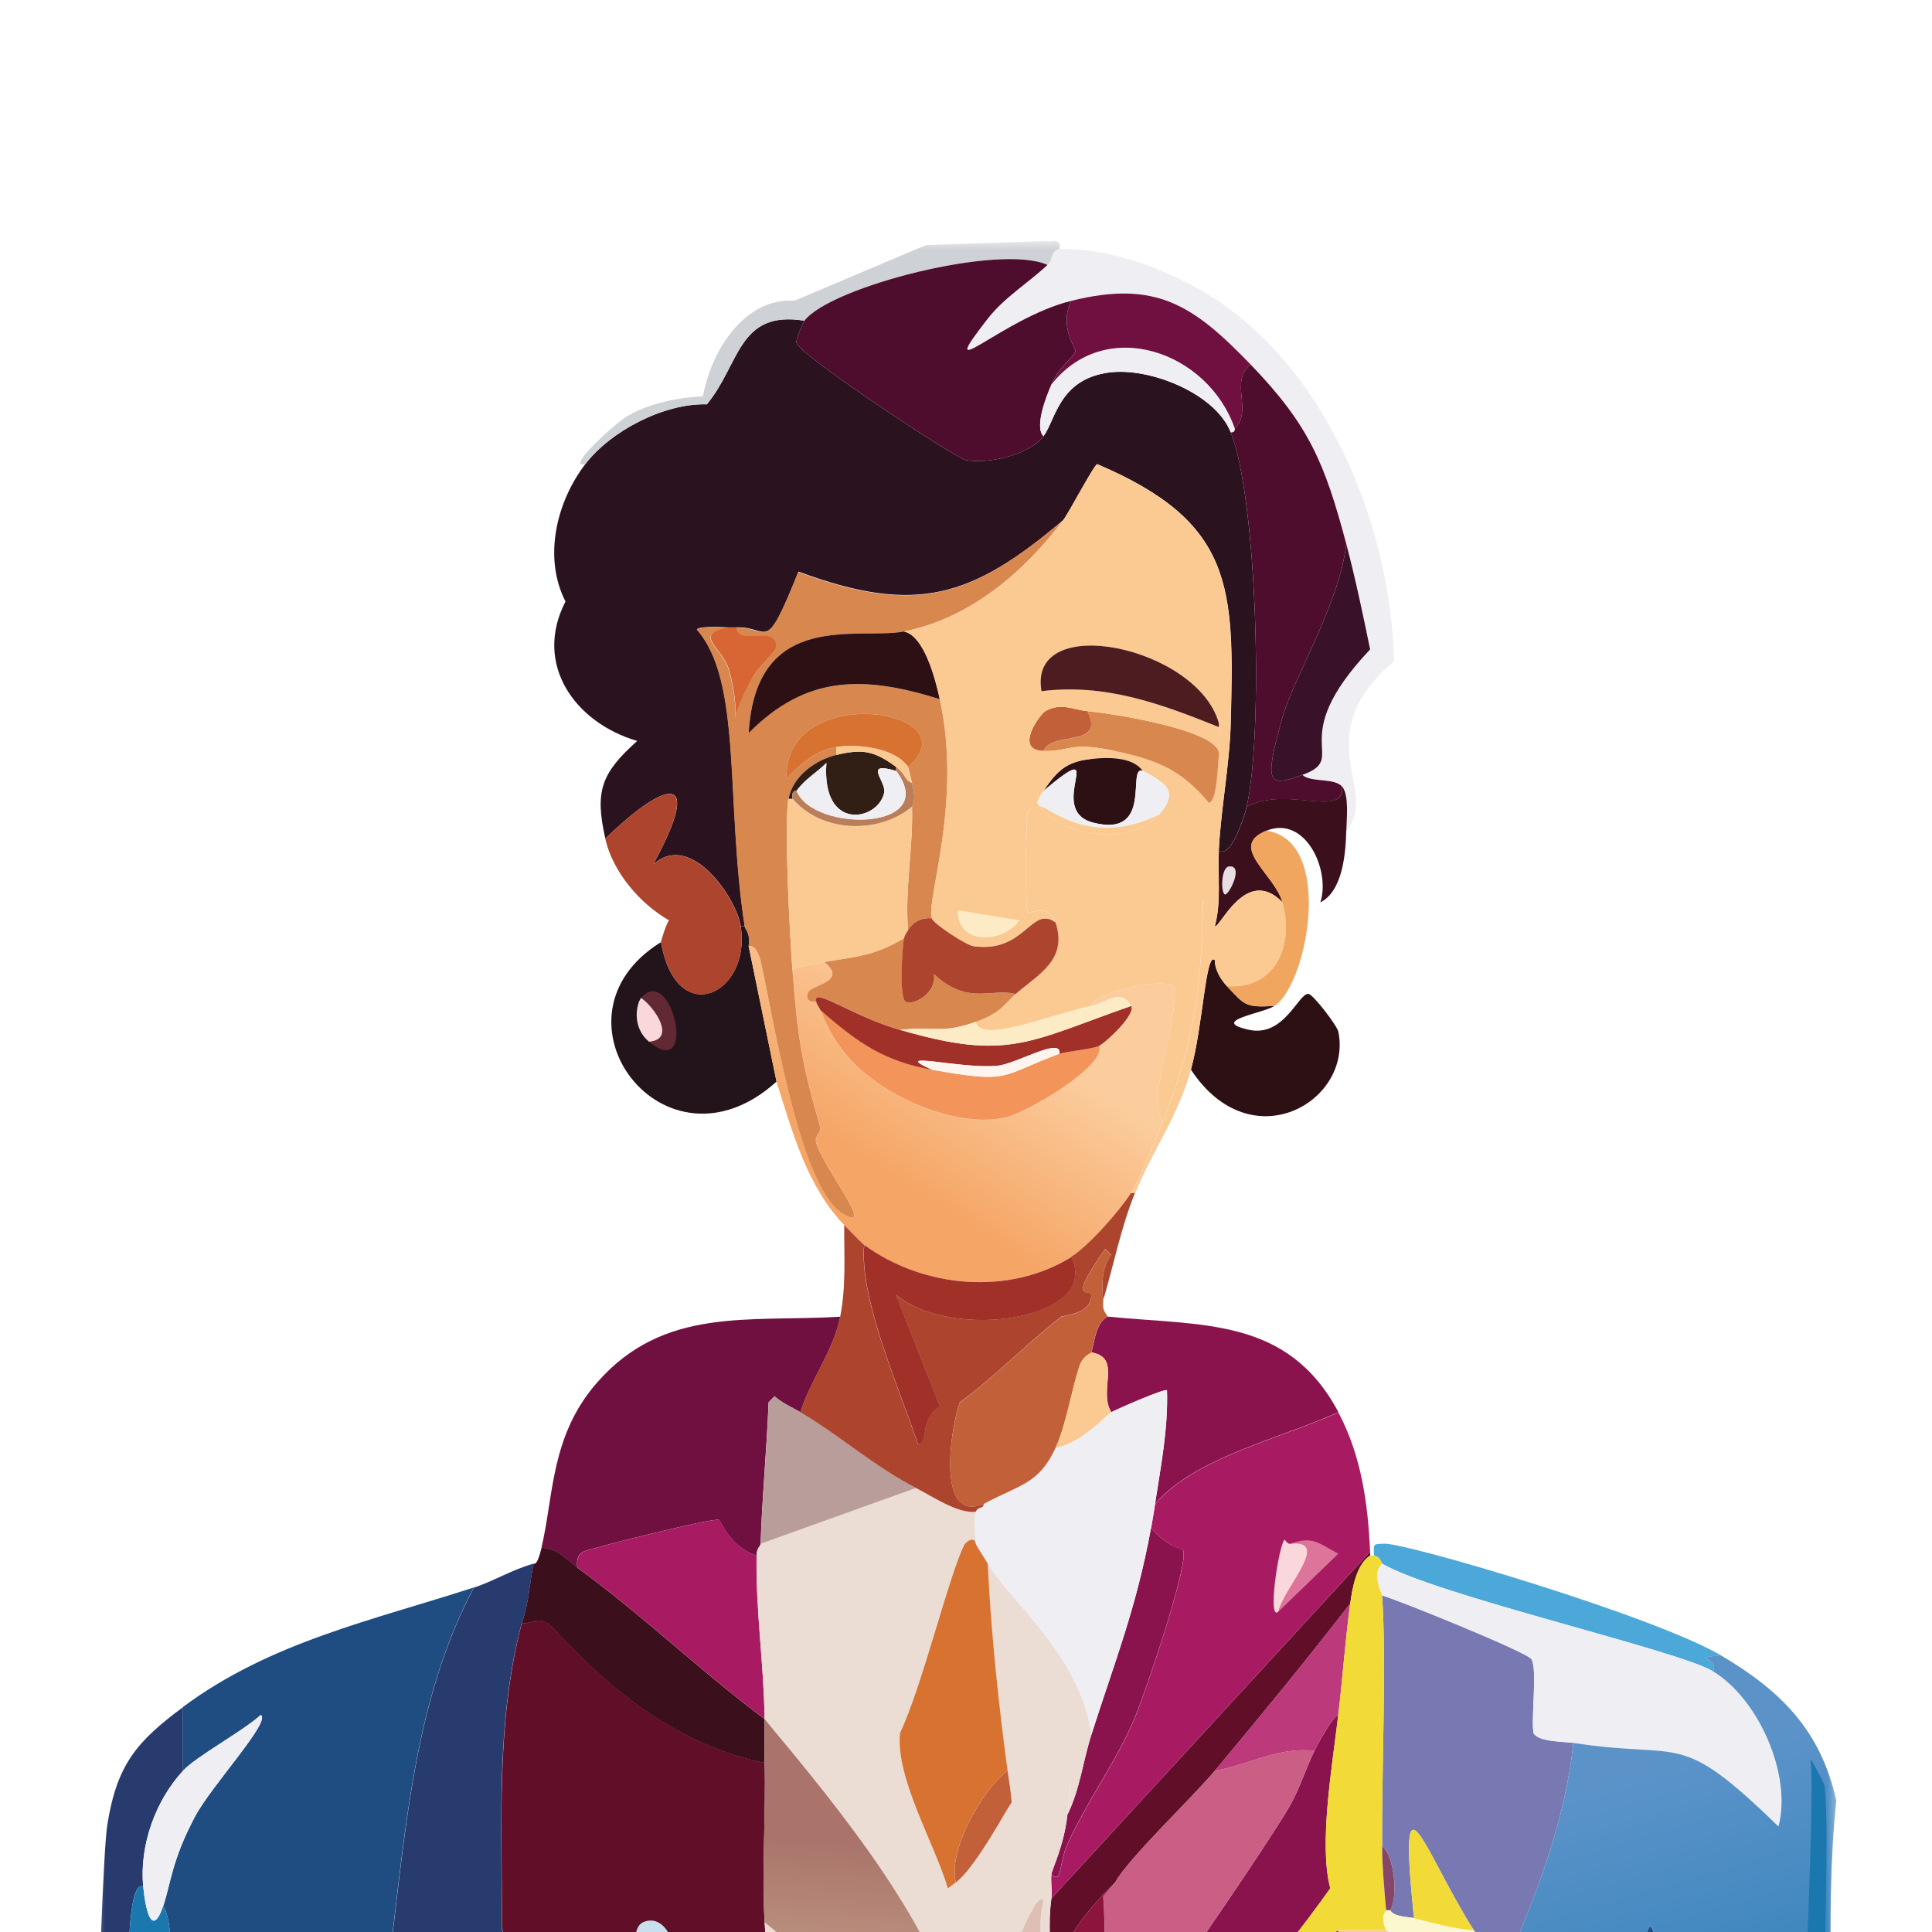 <svg width="120" height="120" viewBox="0 0 120 120" fill="none" xmlns="http://www.w3.org/2000/svg">
<g clip-path="url(#clip0_79_378)">
<mask id="mask0_79_378" style="mask-type:luminance" maskUnits="userSpaceOnUse" x="5" y="14" width="110" height="191">
<path d="M114.385 14.968H5.616V204.502H114.385V14.968Z" fill="white"/>
</mask>
<g mask="url(#mask0_79_378)">
<path d="M49.965 19.919C49.921 19.978 49.42 21.055 49.469 21.278C49.643 22.057 59.356 28.461 59.986 28.575C61.4 28.833 63.95 28.248 64.813 27.092C65.577 26.07 65.77 23.545 68.896 23.133C71.386 22.806 75.473 24.413 76.441 26.844C78.098 31.011 78.475 45.546 77.433 50.105C77.299 50.69 76.456 53.349 75.702 52.828C75.836 50.189 76.371 47.525 76.446 44.911C76.674 36.458 76.654 32.449 68.156 28.828C67.958 28.868 66.43 31.79 66.053 32.291C60.323 37.162 56.856 38.194 49.598 35.505C47.475 40.798 47.817 38.898 45.764 38.968C45.6 38.973 45.431 38.968 45.268 38.968C44.871 38.958 43.457 38.869 43.288 39.092C46.121 42.306 45.059 49.633 46.26 57.526H46.012C45.734 55.775 42.906 51.583 40.57 53.691C43.779 47.803 41.349 48.453 37.598 52.084C36.929 49.127 37.35 48.021 39.578 46.022C35.708 44.886 33.114 41.26 35.123 37.361C33.729 34.632 34.557 31.17 36.358 28.823C37.956 26.745 41.264 25.038 43.903 25.113C45.972 22.627 45.828 19.254 49.965 19.919Z" fill="#2A131F"/>
<path d="M73.97 17.691C82.051 21.893 86.367 32.311 86.59 41.076C81.084 45.734 85.762 49.117 83.619 51.593C83.634 50.864 83.798 49.42 83.371 48.869C82.92 48.284 81.402 48.616 80.896 48.125C83.902 47.034 79.685 46.062 85.102 40.332C84.651 38.139 84.194 35.942 83.619 33.774C82.294 28.798 81.327 26.412 77.681 22.637C74.139 18.971 71.827 17.369 66.544 18.678C62.199 19.755 57.863 24.259 61.35 19.79C62.392 18.45 63.86 17.572 65.061 16.451C65.453 16.084 65.21 15.613 65.805 15.459C68.677 15.434 71.45 16.377 73.97 17.686V17.691Z" fill="#EFEFF3"/>
<path d="M76.198 61.241C77.314 62.407 77.304 62.596 79.169 62.477C78.445 62.948 75.067 63.404 77.562 63.96C79.769 64.451 80.638 61.683 81.273 61.733C81.56 61.757 83.053 63.707 83.128 64.084C84.001 68.415 77.701 72.11 73.97 66.435C74.724 63.727 74.888 59.084 75.454 59.629C75.444 60.205 75.821 60.845 76.198 61.236V61.241Z" fill="#2D1014"/>
<path d="M65.061 14.968C65.249 15.082 65.939 14.685 65.805 15.464C65.21 15.613 65.453 16.084 65.061 16.456C62.134 15.112 51.602 17.79 49.965 19.919C45.828 19.254 45.972 22.632 43.903 25.113C41.264 25.038 37.956 26.745 36.358 28.823C35.068 29.165 38.134 26.338 38.958 25.852C40.307 25.053 42.098 24.686 43.66 24.616C44.176 21.744 46.275 18.465 49.35 18.678L57.516 15.221L65.061 14.968Z" fill="#CED2D6"/>
<path d="M65.061 16.456C63.86 17.582 62.392 18.46 61.35 19.795C57.868 24.264 62.204 19.76 66.544 18.683C65.76 20.246 66.807 21.615 66.792 21.774C66.758 22.176 65.83 22.662 65.309 23.877C64.987 24.621 64.237 26.506 64.813 27.092C63.95 28.248 61.405 28.838 59.986 28.575C59.356 28.461 49.643 22.057 49.469 21.278C49.42 21.055 49.921 19.973 49.965 19.919C51.602 17.79 62.134 15.112 65.061 16.456Z" fill="#4F0D2E"/>
<path d="M83.618 33.779C83.221 37.445 80.349 42.108 79.659 44.544C78.459 48.78 78.791 48.894 80.895 48.13C81.401 48.621 82.919 48.289 83.37 48.874C83.469 50.874 79.937 48.775 77.432 50.11C78.474 45.551 78.102 31.016 76.44 26.849C76.742 26.879 76.673 26.611 76.688 26.601C77.844 25.559 76.331 23.664 77.68 22.642C81.326 26.417 82.293 28.803 83.618 33.779Z" fill="#4F0D2E"/>
<path d="M76.689 26.601C76.689 26.601 76.743 26.874 76.441 26.849C75.473 24.418 71.386 22.806 68.896 23.138C65.77 23.55 65.577 26.075 64.813 27.097C64.237 26.511 64.987 24.626 65.309 23.882C68.717 19.581 75.037 21.853 76.689 26.606V26.601Z" fill="#EFEFF3"/>
<path d="M77.681 22.642C76.337 23.664 77.845 25.559 76.689 26.601C75.037 21.848 68.712 19.576 65.309 23.877C65.835 22.662 66.758 22.176 66.792 21.774C66.807 21.615 65.76 20.241 66.544 18.683C71.827 17.374 74.139 18.976 77.681 22.642Z" fill="#701040"/>
<path d="M80.895 48.13C78.791 48.894 78.459 48.78 79.659 44.544C80.349 42.108 83.221 37.45 83.618 33.779C84.193 35.947 84.65 38.139 85.101 40.337C79.684 46.067 83.906 47.039 80.895 48.13Z" fill="#39122A"/>
<path d="M46.502 58.766L48.233 67.179C41.244 73.504 33.544 63.161 41.055 58.518C42.012 63.995 46.68 61.752 46.006 57.526H46.254C46.284 57.714 46.636 57.967 46.502 58.761V58.766Z" fill="#22141A"/>
<path d="M40.316 64.704C42.007 64.565 40.693 62.591 39.82 61.981C41.754 59.778 43.357 67.219 40.316 64.704Z" fill="#622935"/>
<path d="M40.316 64.704C39.175 63.762 39.572 62.268 39.82 61.981C40.693 62.591 42.007 64.56 40.316 64.704Z" fill="#FAD7DA"/>
<path d="M83.618 51.593C83.588 52.932 83.415 55.343 82.011 56.048C82.651 54.063 81.094 50.626 78.672 51.593C76.242 52.57 79.159 54.267 79.665 56.048C77.407 53.731 75.781 57.65 75.459 57.531C75.874 55.973 75.626 54.401 75.707 52.828C76.46 53.349 77.303 50.695 77.438 50.105C79.942 48.765 83.475 50.869 83.376 48.869C83.802 49.42 83.638 50.864 83.624 51.593H83.618Z" fill="#3B0F1C"/>
<path d="M76.317 53.82C77.324 53.681 76.297 55.69 76.069 55.552C75.806 55.393 75.86 53.885 76.317 53.82Z" fill="#EADEE5"/>
<path d="M52.192 81.779C51.785 83.872 50.346 85.703 49.716 87.717C49.181 87.399 48.58 87.151 48.109 86.725L47.737 87.097C47.623 90.029 47.335 92.945 47.241 95.882C47.236 96.076 47.003 96.095 46.993 96.626C45.267 96.031 44.8 94.449 44.642 94.399C44.23 94.265 36.615 96.18 36.228 96.378C35.841 96.577 35.812 96.988 35.856 97.37C35.122 96.835 34.666 96.19 33.629 96.135C34.398 92.926 34.179 89.185 37.091 85.866C41.239 81.139 46.497 82.126 52.187 81.784L52.192 81.779Z" fill="#701040"/>
<path d="M83.123 87.717C79.546 89.344 74.233 90.515 71.743 93.407C72.1 91.065 72.562 88.744 72.487 86.353C72.398 86.189 69.327 87.543 69.025 87.712C68.191 86.333 69.719 84.324 67.789 84.001C68.003 83.272 68.037 82.25 68.781 81.774C74.685 82.369 79.968 81.784 83.133 87.712L83.123 87.717Z" fill="#8B134D"/>
<path d="M35.861 97.37C39.889 100.302 43.496 103.79 47.489 106.771C47.499 107.679 47.464 108.587 47.489 109.494C39.701 107.976 34.725 101.215 34.006 100.833C33.247 100.436 33.118 100.868 32.399 100.833C32.835 99.687 32.919 98.1 33.143 97.122C33.153 97.068 33.331 97.41 33.639 96.13C34.676 96.185 35.132 96.835 35.866 97.365L35.861 97.37Z" fill="#3B0F1C"/>
<path d="M85.102 96.378V96.626C84.254 97.162 83.99 98.65 83.867 99.598C81.138 103.125 78.311 106.568 75.454 109.99C74.099 111.613 70.041 115.477 69.267 116.921C68.102 117.992 65.541 120.978 65.805 122.363C64.192 125.017 64.127 128.276 62.834 128.797C63.617 126.688 64.46 124.57 65.308 122.487C65.263 120.889 65.085 119.525 65.308 117.908C71.906 110.731 78.504 103.555 85.102 96.378Z" fill="#610F29"/>
<path d="M86.585 121.618C88.053 123.439 89.314 125.448 91.04 127.06C90.123 128.315 89.329 129.422 87.826 130.032C86.938 129.139 85.921 128.241 84.853 127.556C85.141 123.91 84.01 119.976 85.965 120.378C86.297 120.448 86.049 120.949 86.585 121.613V121.618Z" fill="#701040"/>
<path d="M65.308 116.42C65.348 116.067 66.087 114.668 66.3 112.709C67.074 111.156 67.262 109.39 67.783 107.758C69.267 103.105 70.576 99.905 71.494 94.89C72.551 96.165 73.414 96.145 73.473 96.249C73.915 97.033 71.057 105.308 70.502 106.642C69.371 109.37 67.501 111.876 66.295 114.559C65.764 115.74 65.963 117.055 65.303 116.415L65.308 116.42Z" fill="#8B134D"/>
<path d="M83.122 87.717C84.561 90.415 84.962 93.382 85.101 96.378C78.503 103.555 71.906 110.731 65.308 117.908C65.368 117.491 65.253 116.871 65.308 116.425C65.968 117.064 65.769 115.75 66.3 114.569C67.506 111.885 69.376 109.38 70.507 106.652C71.057 105.317 73.92 97.043 73.478 96.259C73.419 96.155 72.556 96.17 71.499 94.9C71.593 94.389 71.668 93.933 71.747 93.417C74.242 90.52 79.55 89.354 83.127 87.727L83.122 87.717Z" fill="#A81B62"/>
<path d="M79.411 100.089C79.724 98.65 82.735 95.599 80.155 95.882C81.564 95.396 81.832 95.818 83.127 96.502L79.416 100.089H79.411Z" fill="#DD749A"/>
<path d="M80.156 95.882C82.736 95.599 79.725 98.65 79.412 100.089C78.698 100.808 79.412 96.006 79.784 95.634C79.799 95.619 79.987 95.942 80.156 95.882Z" fill="#FAD7DA"/>
<path d="M46.998 96.626C46.933 100.014 47.449 103.388 47.494 106.771C43.501 103.79 39.894 100.302 35.866 97.37C35.816 96.993 35.851 96.577 36.238 96.378C36.625 96.18 44.24 94.265 44.652 94.399C44.81 94.449 45.277 96.031 47.003 96.626H46.998Z" fill="#A81B62"/>
<path d="M83.122 106.523C82.75 109.703 81.902 114.53 82.626 117.288C78.91 122.546 76.484 124.322 83.122 119.887C83.205 122.609 83.287 125.331 83.37 128.052C82.561 128.509 82.006 129.367 81.391 130.032C80.761 130.716 80.374 131.198 79.907 132.011C78.563 134.358 77.993 135.538 78.424 138.445C77.68 139.333 77.338 138.802 77.189 139.928C76.018 139.695 73.171 141.407 71.127 142.156C68.374 143.168 65.462 143.833 62.714 144.879C63.879 142.126 64.767 139.269 65.804 136.466C66.077 135.727 68.706 129.977 68.155 129.784C66.905 131.555 67.972 129.283 68.031 128.792C68.046 129.114 68.294 129.149 68.527 128.916C69.763 127.67 78.851 114.425 80.155 112.089C80.741 111.042 81.113 109.817 81.639 108.75C81.926 108.17 82.829 106.538 83.122 106.523Z" fill="#8B134D"/>
<path d="M83.122 106.523C82.824 106.538 81.926 108.17 81.639 108.75C79.382 108.487 77.601 109.613 75.453 109.986C78.31 106.563 81.133 103.12 83.866 99.593C83.554 101.885 83.395 104.221 83.122 106.523Z" fill="#BC3A7C"/>
<path d="M81.639 108.75C81.108 109.817 80.736 111.047 80.155 112.089C78.851 114.425 69.758 127.67 68.527 128.916C68.299 129.149 68.051 129.114 68.031 128.792C68.463 125.2 68.78 121.405 68.527 117.779L69.272 116.911C70.045 115.467 74.103 111.608 75.458 109.981C77.606 109.604 79.387 108.482 81.644 108.745L81.639 108.75Z" fill="#CA5E85"/>
<path d="M69.267 116.916L68.523 117.784C68.776 121.41 68.458 125.2 68.026 128.797C67.967 129.288 66.9 131.56 68.15 129.789C68.701 129.977 66.072 135.732 65.799 136.471C64.41 135.905 60.476 143.441 59.985 143.401C59.633 143.371 59.028 141.407 59.117 140.802C59.266 139.849 65.794 128.539 66.295 122.988C66.513 120.542 66.35 121.465 65.799 122.367C65.536 120.983 68.101 117.997 69.262 116.926L69.267 116.916Z" fill="#8C143D"/>
<path d="M29.427 98.606C25.166 106.637 25.096 116.107 23.737 124.957C23.618 125.726 23.296 127.859 22.745 128.296C22.308 127.363 21.872 126.291 21.51 125.324C21.138 124.337 21.118 122.74 20.275 121.986C18.082 134.387 13.91 146.283 9.386 157.985C7.555 159.712 7.783 153.685 7.654 149.572C7.823 149.572 8.106 149.632 8.151 149.448C8.394 148.431 10.219 130.979 10.378 128.663C10.586 125.656 10.998 119.575 10.13 118.394C10.601 117.04 10.641 115.596 12.109 112.828C13.116 110.923 16.881 106.88 16.192 106.518C15.051 107.555 12.208 109.073 11.365 109.981V106.022C16.807 101.979 23.152 100.64 29.427 98.601V98.606Z" fill="#1F4D81"/>
<path d="M32.399 100.833C30.786 106.984 31.188 113.175 31.163 119.763C31.749 121.465 31.863 123.315 32.155 125.081C33.708 134.511 36.625 140.315 46.755 142.404C48.938 143.515 54.657 149.552 55.168 149.825C55.213 151.472 55.109 153.129 55.168 154.776H54.92C44.056 151.016 33.763 144.954 26.962 135.474C25.88 133.966 23.544 129.982 22.755 128.296C23.301 127.859 23.628 125.721 23.747 124.957C25.106 116.107 25.176 106.637 29.437 98.606C30.677 98.204 31.868 97.46 33.148 97.122C32.924 98.1 32.845 99.687 32.404 100.833H32.399Z" fill="#273B6F"/>
<path d="M11.365 106.027V109.986C9.644 111.846 8.657 114.624 8.89 117.164C8.031 116.896 8.002 120.676 7.898 123.722C7.615 132.279 7.382 141.025 7.649 149.577C7.778 153.689 7.55 159.717 9.381 157.99V158.238C11.072 164.544 14.996 170.109 18.905 175.313C21.257 172.674 23.608 170.035 25.96 167.396C30.474 170.387 34.244 171.196 34.497 171.603C34.72 171.965 33.793 171.742 33.877 172.595C31.679 173.671 30.032 174.574 28.435 176.305C26.069 178.87 25.161 181.613 24.724 184.967C17.124 180.924 6.533 164.385 5.675 152.673C5.392 148.813 6.191 116.291 6.667 113.329C7.268 109.579 8.503 108.16 11.37 106.032L11.365 106.027Z" fill="#273B6F"/>
<path d="M106.879 102.812C104.875 103.016 106.879 102.976 106.383 103.804C104.2 102.49 89.164 99.077 85.845 97.122C85.816 97.103 85.741 96.676 85.349 96.626C85.285 95.783 85.354 95.927 85.969 95.882C87.259 95.798 102.727 100.367 106.879 102.812Z" fill="#4CA8D9"/>
<path d="M10.13 118.399C10.998 119.58 10.586 125.661 10.378 128.668C10.219 130.979 8.394 148.436 8.151 149.453C8.106 149.637 7.823 149.577 7.654 149.577C7.387 141.02 7.615 132.279 7.902 123.722C8.002 120.681 8.031 116.896 8.895 117.164C9.019 118.508 9.416 120.458 10.13 118.399Z" fill="#1B78AF"/>
<path d="M10.13 118.399C9.416 120.458 9.019 118.508 8.895 117.164C8.661 114.629 9.649 111.846 11.37 109.986C12.208 109.078 15.051 107.56 16.197 106.523C16.886 106.885 13.121 110.928 12.114 112.833C10.646 115.601 10.606 117.045 10.135 118.399H10.13Z" fill="#EFEFF3"/>
<path d="M97.721 108.254C97.26 112.962 95.395 117.804 93.515 122.11C93.212 122.01 93.068 121.757 92.771 121.613C92.82 121.003 91.749 120.224 91.535 119.882C88.4 114.926 86.793 109.137 87.825 119.138C87.433 119.044 86.594 119.074 86.341 118.642C86.857 117.928 86.614 115.165 85.845 114.683C85.811 110 86.128 103.165 85.845 99.097C86.689 99.315 94.859 102.614 95.122 103.055C95.499 103.68 95.097 106.627 95.246 107.634C95.519 108.205 97.171 108.165 97.721 108.254Z" fill="#7879B2"/>
<path d="M111.329 156.755C111.09 156.785 110.808 156.706 110.584 156.755C110.917 156.334 110.718 155.361 110.584 154.9C108.655 148.243 102.543 134.814 100.192 126.569C100.455 125.795 102.131 119.599 102.543 119.639C108.451 131.207 109.85 144.056 111.329 156.755Z" fill="#1F4D81"/>
<path d="M106.383 103.799C109.225 105.511 111.314 110.243 110.465 113.448C104.185 107.336 104.651 109.326 97.721 108.254C97.171 108.17 95.519 108.21 95.246 107.634C95.097 106.627 95.499 103.68 95.122 103.055C94.854 102.614 86.684 99.315 85.845 99.097C85.84 98.998 85.156 97.713 85.845 97.117C89.164 99.072 104.2 102.485 106.383 103.799Z" fill="#EFEFF3"/>
<path d="M106.879 102.812C110.614 105.01 113.09 107.48 114.057 111.846C112.549 126.028 116.532 146.888 112.574 159.727C111.15 160.406 111.562 158.685 111.339 156.755C109.86 144.056 108.466 131.207 102.553 119.639C102.146 119.599 100.465 125.795 100.202 126.569C98.957 130.215 98.069 132.463 96.491 135.97C96.159 136.704 95.95 137.508 95.499 138.197C95.167 135.121 94.735 132.081 95.003 128.921C94.824 128.593 92.934 129.724 92.279 130.032C91.451 130.424 90.503 130.895 89.804 131.515H89.06C88.673 131.034 88.256 130.463 87.825 130.032C89.328 129.422 90.126 128.315 91.039 127.06C91.079 127.006 91.411 127.308 92.031 126.192C92.136 126.004 92.706 123.965 93.515 122.11C95.395 117.804 97.26 112.962 97.721 108.254C104.651 109.326 104.185 107.336 110.465 113.448C111.314 110.243 109.225 105.511 106.383 103.799C106.874 102.976 104.875 103.011 106.879 102.807V102.812Z" fill="url(#paint0_linear_79_378)"/>
<path d="M112.445 109.246C112.653 109.524 113.293 110.764 113.313 110.854C113.7 112.813 113.119 127.616 113.189 132.011C113.015 132.15 112.132 131.292 112.078 131.143C111.681 130.121 112.797 112.049 112.45 109.246H112.445Z" fill="#1B78AF"/>
<path d="M47.494 109.494C47.578 112.778 47.306 116.122 47.494 119.391C48 128.107 50.302 136.639 55.287 143.887C56.448 144.076 62.212 130.463 62.833 128.792C64.127 128.271 64.192 125.012 65.804 122.358C66.355 121.45 66.518 120.527 66.3 122.978C65.799 128.534 59.271 139.839 59.122 140.792C59.028 141.392 59.638 143.361 59.99 143.391C60.481 143.431 64.415 135.9 65.804 136.461C64.767 139.259 63.879 142.121 62.714 144.874C65.462 143.828 68.374 143.163 71.127 142.151C73.176 141.402 76.018 139.69 77.189 139.923C76.891 142.131 79.342 146.834 84.243 146.109C85.558 145.916 89.11 143.565 87.091 143.138C87.448 142.935 87.78 142.677 88.083 142.394C89.035 141.511 90.275 139.457 90.558 138.187C91.074 135.871 91.059 133.321 89.323 131.505H89.819C92.681 134.7 89.348 137.458 94.398 137.691C94.462 128.191 95.37 129.263 92.914 130.27C92.741 130.339 92.27 130.334 92.294 130.022C92.949 129.714 94.839 128.578 95.018 128.911C94.745 132.076 95.176 135.112 95.514 138.187C95.603 139.016 95.663 139.819 95.762 140.663C94.388 147.915 92.527 152.37 89.824 158.973C89.541 157.767 92.805 151.785 92.175 151.303C84.337 159.002 70.293 163.978 59.39 162.931C59.003 161.25 58.68 159.563 58.398 157.856C59.444 156.621 60.952 155.614 61.86 154.27C62.332 153.57 63.12 151.948 63.095 151.055C63.091 150.812 63.497 150.673 63.344 150.435C62.897 149.746 59.866 148.039 59.385 149.815C59.013 149.656 58.437 149.537 58.026 149.567C56.914 148.972 53.705 140.97 45.033 140.41C42.191 138.138 39.13 136.014 36.868 133.112C34.7 130.329 34.006 127.824 32.165 125.071C31.873 123.305 31.764 121.455 31.173 119.753C31.198 113.165 30.801 106.974 32.408 100.823C33.128 100.858 33.262 100.426 34.016 100.823C34.74 101.2 39.711 107.967 47.499 109.484L47.494 109.494Z" fill="#610F29"/>
<path d="M39.944 119.391C41.437 118.731 42.419 121.4 41.179 121.866C39.358 122.556 39.051 119.788 39.944 119.391Z" fill="#C7E0EB"/>
<path d="M85.349 96.626C85.741 96.671 85.816 97.103 85.845 97.122C85.156 97.718 85.84 99.002 85.845 99.102C86.128 103.169 85.811 110.005 85.845 114.688C85.855 116.067 85.979 117.283 86.093 118.647C86.108 118.821 85.682 118.88 86.093 119.882H83.122C76.484 124.317 78.91 122.546 82.626 117.283C81.902 114.525 82.75 109.698 83.122 106.518C83.39 104.216 83.554 101.885 83.866 99.588C83.995 98.645 84.253 97.157 85.101 96.616H85.349V96.626Z" fill="#F2DA37"/>
<path d="M86.093 119.887C86.292 119.907 86.212 120.418 87.577 120.631L86.585 121.623C86.049 120.959 86.297 120.453 85.964 120.388C84.005 119.986 85.141 123.92 84.853 127.566V128.062C84.615 127.914 84.402 127.799 84.233 127.566C83.434 127.497 83.777 127.829 83.365 128.062C83.282 125.341 83.2 122.619 83.117 119.897H86.088L86.093 119.887Z" fill="#FBC992"/>
<path d="M87.825 119.143C89.05 119.436 90.265 119.813 91.535 119.887C91.754 120.229 92.82 121.008 92.771 121.618C91.545 121.028 89.08 120.859 87.577 120.626C86.212 120.418 86.287 119.902 86.093 119.882C85.682 118.875 86.108 118.816 86.093 118.647H86.341C86.594 119.079 87.433 119.049 87.825 119.143Z" fill="#FBF7CE"/>
<path d="M86.341 118.647H86.093C85.979 117.283 85.855 116.067 85.845 114.688C86.609 115.169 86.857 117.933 86.341 118.647Z" fill="#88456B"/>
<path d="M91.535 119.887C90.265 119.813 89.05 119.436 87.825 119.143C86.798 109.142 88.4 114.931 91.535 119.887Z" fill="#F2DA37"/>
<path d="M60.605 93.903C60.506 94.106 60.575 95.788 60.605 95.882C60.556 95.396 60.01 95.694 59.861 96.006C58.854 98.129 57.277 104.722 55.902 107.634C55.61 110.427 58.041 114.475 58.874 117.283L59.37 116.911C60.635 115.973 62.614 112.168 62.833 111.96C63.185 111.623 65.318 110.591 66.419 110.725C66.543 110.799 66.325 112.421 66.295 112.704C66.087 114.663 65.348 116.062 65.303 116.415C65.248 116.861 65.363 117.486 65.303 117.898C65.08 119.515 65.258 120.874 65.303 122.477C64.455 124.56 63.616 126.678 62.828 128.787C62.203 130.458 56.443 144.071 55.282 143.882C50.297 136.635 47.995 128.102 47.489 119.386L59.737 129.531C60.184 129.62 60.327 129.064 60.357 129.035C61.081 128.335 62.589 124.238 64.068 124.208C65.412 121.435 64.197 120.755 64.812 118.022C64.147 117.069 61.582 125.562 59.861 127.055C58.442 119.917 52.107 112.327 47.489 106.766C47.444 103.383 46.928 100.01 46.993 96.621C47.003 96.091 47.236 96.076 47.241 95.877L56.89 92.415C58.045 93.02 59.449 93.982 60.6 93.898L60.605 93.903Z" fill="#EBDCD4"/>
<path d="M71.743 93.412C71.664 93.928 71.589 94.384 71.495 94.895C70.577 99.91 69.268 103.11 67.784 107.763C67.125 102.807 62.645 99.399 61.35 97.122C61.102 96.681 60.656 96.036 60.606 95.887C60.576 95.793 60.507 94.111 60.606 93.908C60.805 93.511 61.092 93.764 61.102 93.412C63.349 92.191 64.5 92.206 65.557 89.949C67.229 89.612 68.692 87.905 69.02 87.722C69.327 87.553 72.393 86.199 72.482 86.363C72.557 88.749 72.1 91.07 71.738 93.417L71.743 93.412Z" fill="#EFEFF3"/>
<path d="M49.717 87.717C52.193 89.175 54.237 91.031 56.896 92.42L47.247 95.882C47.341 92.945 47.629 90.033 47.743 87.097L48.115 86.725C48.591 87.151 49.187 87.399 49.722 87.717H49.717Z" fill="#B99D9B"/>
<path d="M59.862 127.06C59.986 127.69 60.07 128.474 60.358 129.04C60.328 129.069 60.185 129.62 59.738 129.536L47.49 119.391C47.302 116.117 47.574 112.778 47.49 109.494C47.465 108.587 47.5 107.679 47.49 106.771C52.108 112.332 58.443 119.922 59.862 127.06Z" fill="url(#paint1_linear_79_378)"/>
<path d="M67.784 107.763C67.263 109.395 67.07 111.156 66.3 112.714C66.331 112.431 66.549 110.809 66.424 110.735C65.323 110.601 63.191 111.637 62.839 111.97C62.803 111.305 62.679 110.65 62.59 109.99C62.01 105.749 61.559 101.403 61.355 97.122C62.65 99.399 67.124 102.807 67.788 107.763H67.784Z" fill="#EBDCD4"/>
<path d="M60.357 129.04C60.069 128.474 59.99 127.69 59.861 127.06C61.582 125.572 64.147 117.079 64.812 118.027C64.197 120.76 65.412 121.44 64.068 124.213C62.589 124.238 61.076 128.34 60.357 129.04Z" fill="#DDC0B3"/>
<path d="M62.586 109.986C62.675 110.645 62.799 111.3 62.834 111.965C62.615 112.173 60.636 115.973 59.371 116.916C58.855 114.916 61.038 111.112 62.586 109.986Z" fill="#C2603A"/>
<path d="M46.006 57.531C46.68 61.757 42.017 64 41.055 58.523C41.04 58.454 41.402 57.342 41.551 57.164C39.75 56.127 38.064 54.172 37.592 52.089C41.338 48.463 43.769 47.808 40.564 53.696C42.905 51.588 45.728 55.78 46.006 57.531Z" fill="#AD442E"/>
<path d="M60.605 95.882C60.655 96.036 61.096 96.681 61.349 97.117C61.558 101.394 62.009 105.744 62.585 109.986C61.037 111.112 58.849 114.916 59.37 116.916L58.874 117.288C58.041 114.48 55.61 110.427 55.902 107.639C57.277 104.727 58.859 98.129 59.861 96.011C60.01 95.699 60.556 95.401 60.605 95.887V95.882Z" fill="#D87231"/>
<path d="M49.226 60.254C49.841 59.976 50.546 59.877 51.206 59.758C52.689 60.959 50.427 61.172 50.213 61.614C49.881 62.323 50.7 62.194 50.71 62.234C50.759 62.437 50.878 62.526 50.958 62.73C51.568 64.332 52.505 65.756 54.048 66.936C56.251 68.613 59.748 70.007 62.462 69.412C63.707 69.139 68.707 66.262 68.275 64.957C68.697 64.739 70.567 63.007 70.255 62.482C69.585 61.365 68.841 62.244 67.779 62.482C67.923 61.599 72.621 60.592 72.973 61.37C72.993 64.52 71.247 67.968 72.229 69.66C71.817 70.677 70.716 73.39 70.25 74.115C69.531 75.236 67.626 77.399 66.539 78.073C62.645 80.489 57.352 80.003 53.671 77.329C53.602 77.279 52.634 76.297 52.436 76.094C50.114 73.668 49.226 70.315 48.229 67.184L46.498 58.771C46.925 58.597 47.187 59.411 47.242 59.639C47.991 62.849 49.598 73.668 52.317 75.35C54.5 76.699 51.255 72.696 50.71 71.019C50.551 70.538 51.037 70.315 50.958 70.027C49.797 65.979 49.554 64.496 49.226 60.254Z" fill="url(#paint2_linear_79_378)"/>
<path d="M79.659 56.048C80.394 58.657 79.258 61.485 76.197 61.241C75.825 60.85 75.448 60.21 75.453 59.634C74.887 59.084 74.718 63.727 73.969 66.44C73.156 69.372 71.573 71.466 70.507 74.11H70.259C70.725 73.385 71.826 70.672 72.238 69.655C74.108 65.041 74.699 60.924 74.714 55.924H75.21L75.458 57.531C75.78 57.65 77.407 53.731 79.664 56.048H79.659Z" fill="#FBC992"/>
<path d="M79.163 62.482C77.298 62.601 77.308 62.412 76.192 61.246C79.253 61.489 80.394 58.657 79.654 56.053C79.153 54.272 76.231 52.575 78.662 51.598C82.909 52.208 81.212 61.152 79.158 62.487L79.163 62.482Z" fill="#F1A660"/>
<path d="M66.047 32.291C63.657 35.485 60.258 38.417 56.151 39.221C53.358 39.766 46.953 37.792 46.502 45.531C50.118 41.875 53.711 41.974 58.379 43.428C59.788 49.862 57.511 55.909 57.883 57.035C57.248 56.985 56.736 57.218 56.4 57.779C56.196 55.199 56.717 52.714 56.648 50.11C56.648 49.995 56.955 49.837 56.648 48.626C56.583 48.368 56.428 47.679 56.4 47.634C60.532 44.082 48.656 42.197 48.853 48.378C49.672 47.49 50.69 46.587 51.944 46.399V46.895C50.679 47.198 49.24 48.19 48.972 49.618C48.691 51.136 49.053 58.106 49.221 60.259C49.548 64.501 49.791 65.989 50.953 70.032C51.032 70.315 50.545 70.543 50.705 71.024C51.255 72.701 54.495 76.704 52.312 75.355C49.597 73.673 47.99 62.854 47.236 59.644C47.181 59.421 46.919 58.602 46.492 58.776C46.627 57.982 46.275 57.729 46.245 57.541C45.044 49.648 46.105 42.321 43.273 39.107C43.441 38.883 44.855 38.978 45.252 38.983C42.925 39.37 44.88 40.282 45.252 41.582C46.324 45.293 44.752 45.729 46.736 42.078C47.138 41.334 48.269 40.501 48.218 40.099C48.075 38.834 45.694 40.099 45.743 38.988C47.797 38.918 47.459 40.818 49.578 35.525C56.836 38.214 60.303 37.177 66.032 32.311L66.047 32.291Z" fill="#D8874E"/>
<path d="M76.441 44.911C76.371 47.525 75.836 50.189 75.697 52.828C75.617 54.401 75.865 55.968 75.449 57.531L75.201 55.924H74.705C74.695 60.924 74.104 65.041 72.229 69.655C71.247 67.963 72.993 64.516 72.973 61.365C72.616 60.592 67.918 61.599 67.779 62.477C64.962 63.112 60.914 64.838 60.601 63.469C62.199 62.908 62.452 62.273 63.077 61.738C64.51 60.507 66.326 59.609 65.552 57.283C65.135 56.033 63.895 56.797 63.821 56.663C63.672 56.39 63.727 51.082 63.821 50.477C63.88 50.095 64.55 50.144 64.565 50.105C66.078 52.064 70.314 52.511 71.986 50.601C73.251 49.157 72.418 48.646 70.994 47.877C70.84 47.798 70.463 46.84 67.779 47.133C67.626 46.399 68.36 46.677 69.263 46.637C71.817 47.178 73.355 47.783 75.077 49.852C75.602 49.777 75.647 47.356 75.697 46.88C75.786 46.007 75.86 46.072 75.697 45.149C75.682 45.07 75.717 44.975 75.697 44.901H76.441V44.911Z" fill="#FBC992"/>
<path d="M45.758 38.973C45.709 40.089 48.084 38.819 48.233 40.084C48.279 40.486 47.153 41.319 46.751 42.063C44.761 45.719 46.334 45.278 45.267 41.567C44.895 40.268 42.941 39.355 45.267 38.968C45.431 38.968 45.599 38.973 45.764 38.968L45.758 38.973Z" fill="#D86634"/>
<path d="M56.648 50.11C56.717 52.714 56.196 55.199 56.4 57.779C56.309 57.928 56.196 58.101 56.151 58.275C54.27 59.401 53.205 59.406 51.2 59.758C50.541 59.872 49.836 59.976 49.221 60.254C49.057 58.101 48.691 51.136 48.972 49.614H49.221C51.017 51.707 54.533 51.856 56.642 50.11H56.648Z" fill="#FBC992"/>
<path d="M57.883 66.44C62.834 67.333 62.075 66.822 65.799 65.448C66.132 65.324 67.894 65.151 68.275 64.952C68.707 66.252 63.706 69.134 62.462 69.407C59.748 70.002 56.251 68.613 54.047 66.931C52.499 65.751 51.568 64.327 50.958 62.725C53.339 64.828 54.98 65.909 57.888 66.435L57.883 66.44Z" fill="#F3955A"/>
<path d="M63.081 61.738C62.456 62.273 62.203 62.908 60.605 63.469C58.458 64.223 58.141 63.742 55.903 63.965C52.797 63.062 50.411 61.207 50.709 62.234C50.7 62.194 49.88 62.323 50.212 61.614C50.422 61.172 52.688 60.959 51.206 59.758C53.205 59.406 54.276 59.401 56.156 58.275C56.062 58.652 55.819 62.04 56.279 62.234C56.791 62.447 58.205 61.663 58.011 60.502C60.145 62.482 61.587 61.351 63.087 61.738H63.081Z" fill="#D8874E"/>
<path d="M55.902 63.965C62.619 65.924 63.879 64.709 70.254 62.482C70.566 63.003 68.696 64.739 68.274 64.957C67.893 65.155 66.131 65.329 65.799 65.453C65.958 64.362 63.165 66.068 61.964 66.197C59.737 66.43 55.124 65.205 57.882 66.445C54.975 65.919 53.338 64.838 50.952 62.735C50.872 62.531 50.753 62.442 50.704 62.239C50.406 61.212 52.797 63.067 55.897 63.97L55.902 63.965Z" fill="#A13029"/>
<path d="M70.254 62.482C63.879 64.714 62.619 65.924 55.902 63.965C58.14 63.742 58.457 64.223 60.605 63.469C60.913 64.838 64.966 63.117 67.783 62.477C68.845 62.239 69.589 61.361 70.259 62.477L70.254 62.482Z" fill="#FDEBC5"/>
<path d="M68.523 80.792C68.542 80.648 68.215 78.936 69.019 77.944L68.647 77.572C66.186 81.04 67.754 80.003 67.778 80.42C67.848 81.625 66.022 81.704 65.923 81.779C63.755 83.446 61.831 85.489 59.613 87.097C58.988 88.907 58.194 94.642 61.096 93.407C61.086 93.759 60.799 93.506 60.6 93.903C59.444 93.987 58.045 93.02 56.89 92.42C54.231 91.036 52.192 89.18 49.711 87.717C50.337 85.703 51.78 83.872 52.187 81.779C52.559 79.849 52.425 78.029 52.435 76.089C52.633 76.297 53.601 77.275 53.67 77.324C53.353 80.613 55.838 86.209 57.009 89.696C57.728 89.706 57.024 88.238 58.368 87.345C57.462 85.036 56.554 82.726 55.644 80.415C59.067 83.327 68.433 81.977 66.533 78.063C67.62 77.389 69.525 75.226 70.244 74.105H70.492C69.609 76.287 69.182 78.544 68.513 80.787L68.523 80.792Z" fill="#AD442E"/>
<path d="M68.523 80.792C68.428 81.501 68.805 81.635 68.772 81.784C68.026 82.26 67.993 83.282 67.778 84.011C67.764 84.066 67.258 84.2 67.034 84.879C66.534 86.432 66.197 88.575 65.552 89.954C64.495 92.211 63.344 92.196 61.096 93.417C58.19 94.652 58.989 88.917 59.614 87.107C61.831 85.494 63.755 83.456 65.924 81.789C66.022 81.709 67.853 81.63 67.778 80.43C67.754 80.013 66.181 81.055 68.647 77.582L69.019 77.954C68.216 78.946 68.543 80.658 68.523 80.802V80.792Z" fill="#C2603A"/>
<path d="M66.543 78.068C68.444 81.982 59.083 83.332 55.654 80.42C56.562 82.728 57.468 85.038 58.379 87.35C57.029 88.238 57.739 89.706 57.02 89.701C55.849 86.214 53.364 80.618 53.681 77.329C57.361 80.003 62.654 80.489 66.549 78.073L66.543 78.068Z" fill="#A13029"/>
<path d="M69.02 87.717C68.687 87.9 67.229 89.607 65.557 89.944C66.202 88.57 66.539 86.427 67.04 84.869C67.259 84.19 67.765 84.056 67.784 84.001C69.714 84.324 68.191 86.338 69.02 87.712V87.717Z" fill="#FBC992"/>
<path d="M56.15 39.221C57.425 39.474 58.12 42.247 58.378 43.428C53.71 41.974 50.118 41.875 46.502 45.531C46.953 37.792 53.358 39.766 56.15 39.221Z" fill="#2D1014"/>
<path d="M57.882 57.035C57.996 57.377 60.01 58.702 60.481 58.766C63.671 59.213 64.058 56.191 65.556 57.283C66.335 59.609 64.514 60.507 63.081 61.738C61.587 61.346 60.144 62.482 58.006 60.502C58.199 61.663 56.785 62.447 56.274 62.234C55.813 62.04 56.056 58.652 56.15 58.275C56.19 58.101 56.309 57.928 56.399 57.779C56.741 57.223 57.247 56.99 57.882 57.035Z" fill="#AD442E"/>
<path d="M75.701 46.89C75.651 47.366 75.606 49.787 75.082 49.862C73.359 47.788 71.822 47.188 69.267 46.647C66.409 46.042 66.523 46.682 64.812 46.647C65.308 45.397 68.707 46.473 67.535 44.172C69.207 44.32 75.989 45.412 75.701 46.895V46.89Z" fill="#D8874E"/>
<path d="M67.783 47.138C70.467 46.845 70.849 47.798 70.998 47.882C69.921 47.475 71.722 52.074 67.907 51.097C64.802 50.303 69.103 45.531 64.817 49.117C65.675 47.862 66.231 47.307 67.788 47.138H67.783Z" fill="#2D1014"/>
<path d="M70.999 47.882C72.418 48.651 73.251 49.162 71.99 50.606C67.472 52.798 64.843 49.832 64.57 50.11C64.638 49.871 64.112 50.149 64.817 49.117C69.109 45.531 64.808 50.303 67.907 51.097C71.722 52.074 69.921 47.475 70.999 47.882Z" fill="#EFEFF3"/>
<path d="M67.535 44.167C68.706 46.468 65.308 45.387 64.812 46.642C62.952 46.602 64.594 44.36 64.936 44.167C65.928 43.616 66.608 44.082 67.535 44.167Z" fill="#C2603A"/>
<path d="M76.441 44.911H75.697C74.382 40.158 63.796 37.931 64.684 42.931C68.662 42.43 72.105 43.715 75.697 45.159C75.86 46.081 75.786 46.017 75.697 46.89C75.984 45.407 69.203 44.32 67.531 44.167C66.604 44.082 65.924 43.616 64.932 44.167C64.59 44.355 62.948 46.602 64.808 46.642C66.519 46.677 66.405 46.037 69.263 46.642C68.36 46.682 67.626 46.404 67.779 47.138C66.222 47.307 65.666 47.862 64.808 49.117C64.104 50.149 64.629 49.871 64.56 50.11C64.55 50.149 63.875 50.1 63.816 50.482C63.722 51.087 63.667 56.395 63.816 56.668C63.89 56.802 65.13 56.038 65.547 57.288C64.049 56.201 63.662 59.222 60.472 58.771C60.001 58.707 57.987 57.382 57.873 57.04C57.501 55.914 59.778 49.867 58.369 43.432C58.111 42.252 57.416 39.484 56.142 39.226C60.254 38.427 63.647 35.49 66.038 32.296C66.415 31.795 67.943 28.873 68.142 28.833C76.639 32.454 76.659 36.468 76.431 44.916L76.441 44.911Z" fill="#FBC992"/>
<path d="M75.702 44.911C75.722 44.985 75.687 45.079 75.702 45.159C72.11 43.715 68.667 42.435 64.689 42.931C63.801 37.931 74.382 40.158 75.702 44.911Z" fill="#4D1C20"/>
<path d="M59.495 56.539L63.33 57.159C62.194 58.697 59.406 58.647 59.495 56.539Z" fill="#FDEBC5"/>
<path d="M56.4 47.634C55.566 46.434 53.269 46.201 51.944 46.399C50.684 46.587 49.672 47.49 48.853 48.378C48.656 42.197 60.536 44.082 56.4 47.634Z" fill="#D87231"/>
<path d="M55.66 47.634V47.882C53.547 47.262 55.069 48.517 54.916 49.241C54.548 50.983 51.011 51.702 51.33 47.386C50.675 48.036 50.05 48.344 49.474 49.117C49.459 49.137 49.136 49.038 49.225 49.614H48.977C49.245 48.185 50.684 47.193 51.95 46.89C53.577 46.503 54.295 46.627 55.66 47.634Z" fill="#311E14"/>
<path d="M56.648 48.621C56.955 49.837 56.648 49.991 56.648 50.105C54.533 51.851 51.022 51.707 49.225 49.609C49.136 49.033 49.459 49.137 49.474 49.112C50.501 51.727 58.453 51.618 55.66 47.877V47.629C56.27 48.081 56.185 48.473 56.653 48.621H56.648Z" fill="#BA7F5A"/>
<path d="M56.399 47.634C56.428 47.674 56.582 48.368 56.647 48.626C56.18 48.482 56.27 48.086 55.654 47.634C54.29 46.632 53.566 46.503 51.944 46.89V46.394C53.268 46.196 55.565 46.434 56.399 47.629V47.634Z" fill="#FBC992"/>
<path d="M71.99 50.601C70.318 52.516 66.077 52.064 64.569 50.105C64.847 49.822 67.476 52.793 71.99 50.601Z" fill="#FBC992"/>
<path d="M65.805 65.448C62.08 66.822 62.839 67.333 57.888 66.44C55.13 65.2 59.743 66.425 61.97 66.192C63.171 66.068 65.964 64.357 65.805 65.448Z" fill="#FEF5F1"/>
<path d="M55.66 47.882C58.453 51.623 50.501 51.732 49.474 49.117C50.05 48.344 50.675 48.036 51.33 47.386C51.012 51.702 54.549 50.983 54.916 49.241C55.07 48.517 53.547 47.262 55.66 47.882Z" fill="#EFEFF3"/>
</g>
</g>
<defs>
<linearGradient id="paint0_linear_79_378" x1="98.118" y1="111.231" x2="106.8" y2="140.921" gradientUnits="userSpaceOnUse">
<stop stop-color="#5B93C9"/>
<stop offset="1" stop-color="#1977B2"/>
</linearGradient>
<linearGradient id="paint1_linear_79_378" x1="54.182" y1="114.668" x2="53.696" y2="120.834" gradientUnits="userSpaceOnUse">
<stop stop-color="#AA746A"/>
<stop offset="1" stop-color="#B98F7E"/>
</linearGradient>
<linearGradient id="paint2_linear_79_378" x1="60.645" y1="62.963" x2="54.43" y2="72.502" gradientUnits="userSpaceOnUse">
<stop stop-color="#FBCC9C"/>
<stop offset="1" stop-color="#F5A566"/>
</linearGradient>
<clipPath id="clip0_79_378">
<rect width="120" height="120" fill="white"/>
</clipPath>
</defs>
</svg>
